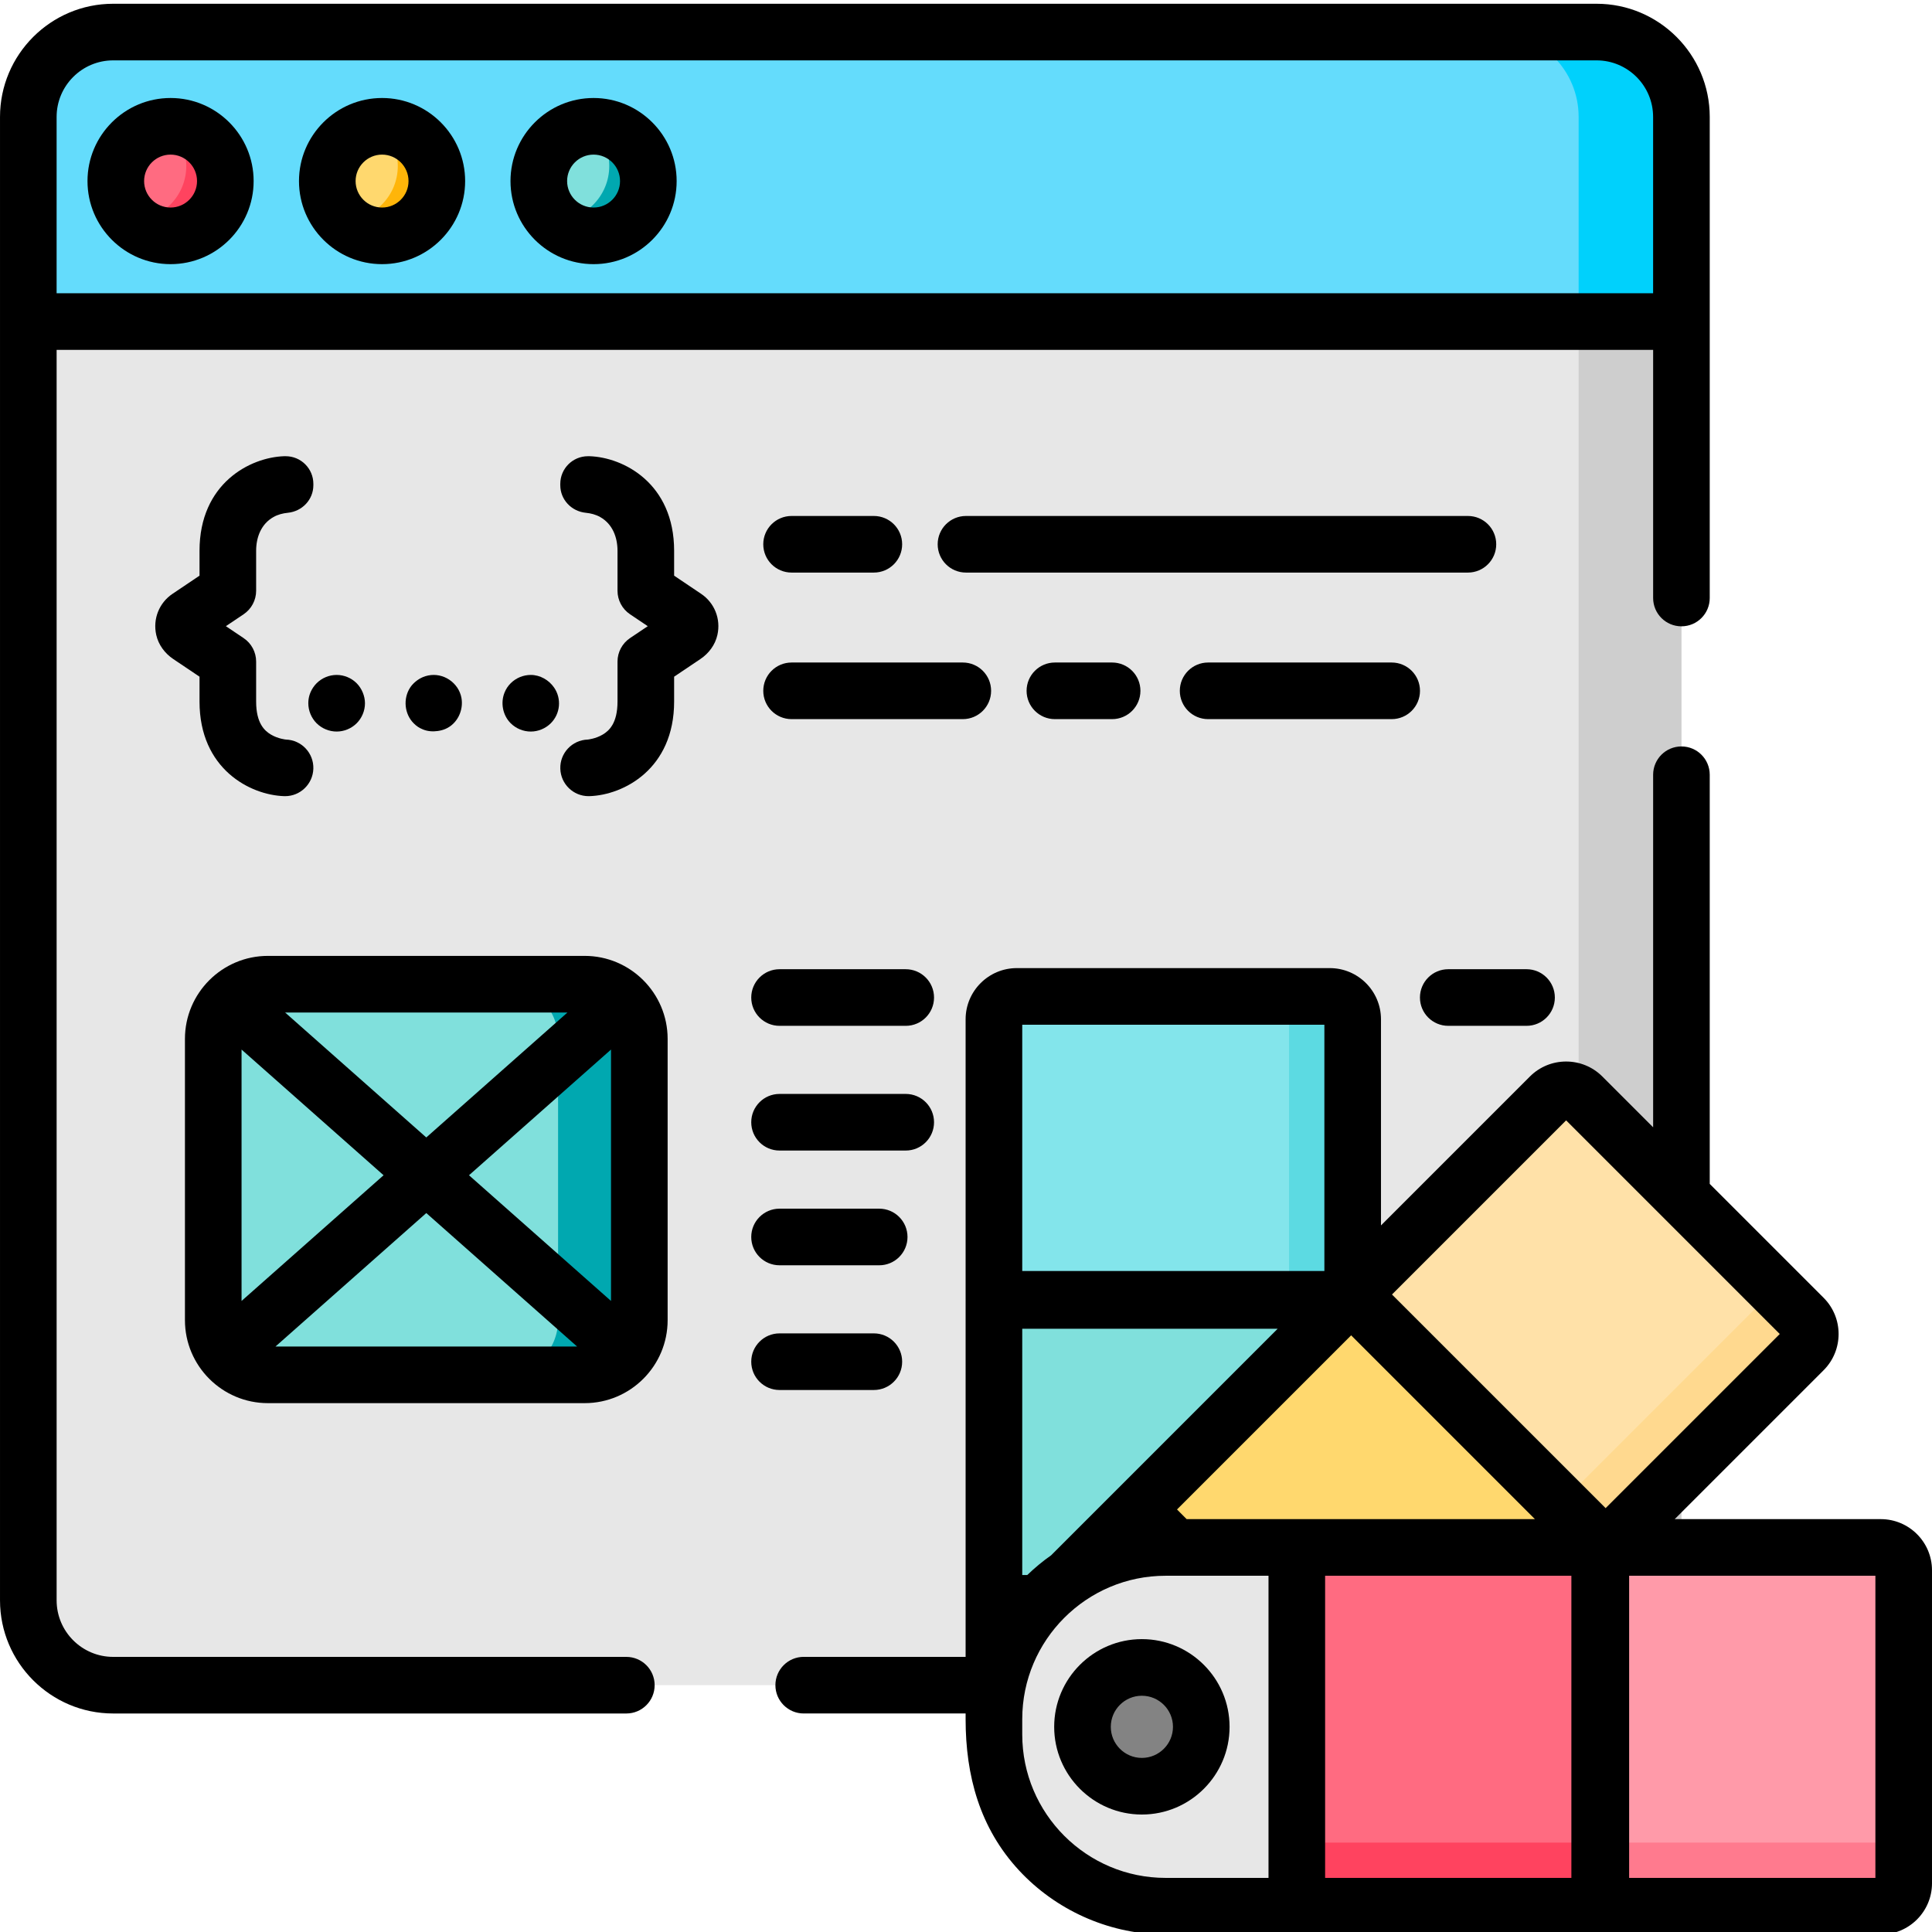 <svg height="511pt" viewBox="0 0 511.996 511" width="511pt" xmlns="http://www.w3.org/2000/svg"><path d="m423.105 446.09h-393.117c-12.418 0-22.484-10.066-22.484-22.488v-393.113c0-12.422 10.066-22.488 22.484-22.488h393.117c12.418 0 22.488 10.066 22.488 22.488v393.113c0 12.422-10.07 22.488-22.488 22.488zm0 0" fill="#e7e7e7"/><path d="m445.594 30.484v393.121c0 12.418-10.066 22.484-22.492 22.484h-27.246c12.43 0 22.496-10.066 22.496-22.484v-393.121c0-12.418-10.066-22.48-22.496-22.48h27.246c12.426-.004 22.492 10.062 22.492 22.48zm0 0" fill="#cecece"/><path d="m445.594 84.719h-438.094v-54.23c0-12.422 10.07-22.488 22.488-22.488h393.117c12.418 0 22.484 10.066 22.484 22.488v54.23zm0 0" fill="#64dcfc"/><path d="m445.594 30.484v54.234h-27.242v-54.234c0-12.418-10.066-22.48-22.496-22.48h27.246c12.426-.004 22.492 10.062 22.492 22.48zm0 0" fill="#00d1fc"/><path d="m59.715 47.488c0 8.016-6.496 14.512-14.512 14.512s-14.516-6.496-14.516-14.512 6.5-14.512 14.516-14.512 14.512 6.496 14.512 14.512zm0 0" fill="#ff6b81"/><path d="m115.766 47.488c0 8.016-6.5 14.512-14.516 14.512s-14.512-6.496-14.512-14.512 6.496-14.512 14.512-14.512 14.516 6.496 14.516 14.512zm0 0" fill="#ffd86e"/><path d="m171.812 47.488c0 8.016-6.496 14.512-14.512 14.512s-14.512-6.496-14.512-14.512 6.496-14.512 14.512-14.512 14.512 6.496 14.512 14.512zm0 0" fill="#80e0dc"/><path d="m59.711 47.492c0 8.012-6.492 14.504-14.504 14.504-3.879 0-7.41-1.52-10.012-4.012 7.852-.168 14.172-6.59 14.172-14.492 0-4.141-1.73-7.859-4.5-10.5.109-.012.23-.012.34-.012 8.012 0 14.504 6.492 14.504 14.512zm0 0" fill="#ff435f"/><path d="m115.762 47.492c0 8.012-6.492 14.504-14.512 14.504-3.883 0-7.402-1.52-10.012-4.012 7.859-.168 14.18-6.59 14.18-14.492 0-4.141-1.73-7.859-4.5-10.5.109-.012.223-.012.332-.012 8.02 0 14.512 6.492 14.512 14.512zm0 0" fill="#ffb509"/><path d="m171.812 47.492c0 8.012-6.5 14.504-14.512 14.504-3.883 0-7.402-1.52-10.012-4.012 7.859-.168 14.172-6.59 14.172-14.492 0-4.141-1.73-7.859-4.5-10.5.109-.012.23-.012.34-.012 8.012 0 14.512 6.492 14.512 14.512zm0 0" fill="#00a8b0"/><path d="m154.941 363.848h-83.938c-8.004 0-14.488-6.488-14.488-14.488v-74.547c0-8 6.484-14.488 14.488-14.488h83.938c8 0 14.488 6.488 14.488 14.488v74.547c0 8-6.488 14.488-14.488 14.488zm0 0" fill="#80e0dc"/><path d="m169.43 274.816v74.547c0 8-6.492 14.48-14.492 14.48h-21.527c8 0 14.484-6.48 14.484-14.48v-74.547c0-8-6.484-14.492-14.484-14.492h21.527c8 0 14.492 6.492 14.492 14.492zm0 0" fill="#00a8b0"/><path d="m270.902 271.062v188.098c0 20.953 17.043 38 37.996 38h4.07c20.953 0 38-17.047 38-38v-188.098zm0 0"/><path d="m312.969 504.66h-4.07c-25.129 0-45.5-20.371-45.5-45.504v-189.531c0-3.348 2.715-6.062 6.062-6.062h82.949c3.348 0 6.059 2.715 6.059 6.062v189.535c.004 25.129-20.367 45.5-45.5 45.5zm0 0" fill="#e7e7e7"/><path d="m358.473 343.828h-95.074v-74.203c0-3.348 2.715-6.062 6.062-6.062h82.949c3.348 0 6.062 2.715 6.062 6.062zm0 0" fill="#83e5eb"/><path d="m358.473 343.828h-16.852v-80.266h10.789c3.348 0 6.062 2.715 6.062 6.062zm0 0" fill="#5cdae2"/><path d="m263.398 344.129h95.074v80.266h-95.074zm0 0" fill="#80e0dc"/><path d="m341.617 344.129h16.855v80.266h-16.855zm0 0" fill="#00a8b0"/><path d="m279.602 491.332-2.875-2.875c-17.77-17.77-17.77-46.582 0-64.352l134.02-134.02c2.367-2.367 6.207-2.367 8.574 0l58.652 58.652c2.367 2.367 2.367 6.207 0 8.574l-134.02 134.02c-17.77 17.77-46.582 17.77-64.352 0zm0 0" fill="#e7e7e7"/><path d="m425.504 409.781-67.227-67.227 52.469-52.469c2.367-2.367 6.207-2.367 8.574 0l58.652 58.652c2.367 2.367 2.367 6.207 0 8.574zm0 0" fill="#ffe1a8"/><path d="m425.504 409.781-11.918-11.914 56.758-56.758 7.629 7.629c2.367 2.367 2.367 6.207 0 8.574zm0 0" fill="#ffd98f"/><path d="m358.066 342.762 67.227 67.227-56.758 56.758-67.227-67.227zm0 0" fill="#ffd86e"/><path d="m413.375 398.07 11.918 11.918-56.758 56.758-11.914-11.918zm0 0" fill="#ffb509"/><path d="m263.398 459.156v-4.066c0-25.133 20.371-45.504 45.504-45.504h189.535c3.348 0 6.062 2.715 6.062 6.062v82.949c0 3.348-2.715 6.062-6.062 6.062h-189.539c-25.129 0-45.5-20.371-45.5-45.504zm0 0" fill="#e7e7e7"/><path d="m424.23 504.66v-95.074h74.203c3.352 0 6.062 2.715 6.062 6.062v82.949c0 3.348-2.715 6.062-6.062 6.062zm0 0" fill="#ff9aa9"/><path d="m424.23 504.66v-16.852h80.266v10.789c0 3.348-2.715 6.062-6.062 6.062zm0 0" fill="#ff7a8e"/><path d="m343.664 409.586h80.27v95.074h-80.27zm0 0" fill="#ff6b81"/><path d="m343.664 487.809h80.27v16.852h-80.27zm0 0" fill="#ff435f"/><path d="m318.348 457.125c0 8.691-7.047 15.738-15.742 15.738-8.691 0-15.738-7.047-15.738-15.738 0-8.695 7.047-15.742 15.738-15.742 8.695 0 15.742 7.047 15.742 15.742zm0 0" fill="#838383"/><path d="m232.996 319.809h-26.41c-4.141 0-7.5 3.359-7.5 7.504s3.359 7.5 7.5 7.5h26.41c4.141 0 7.5-3.355 7.5-7.5s-3.359-7.504-7.5-7.504zm0 0"/><path d="m231.578 367.863c4.145 0 7.5-3.355 7.5-7.5s-3.355-7.504-7.5-7.504h-24.992c-4.141 0-7.5 3.359-7.5 7.504s3.359 7.5 7.5 7.5zm0 0"/><path d="m45.203 25.473c-12.141 0-22.016 9.879-22.016 22.016 0 12.141 9.875 22.016 22.016 22.016 12.137 0 22.012-9.875 22.012-22.016 0-12.137-9.875-22.016-22.012-22.016zm0 29.027c-3.867 0-7.012-3.148-7.012-7.012 0-3.867 3.145-7.012 7.012-7.012 3.863 0 7.012 3.145 7.012 7.012 0 3.863-3.145 7.012-7.012 7.012zm0 0"/><path d="m101.25 25.473c-12.137 0-22.016 9.879-22.016 22.016 0 12.141 9.879 22.016 22.016 22.016 12.141 0 22.016-9.875 22.016-22.016 0-12.137-9.875-22.016-22.016-22.016zm0 29.027c-3.863 0-7.012-3.148-7.012-7.012 0-3.867 3.148-7.012 7.012-7.012 3.867 0 7.012 3.145 7.012 7.012 0 3.863-3.145 7.012-7.012 7.012zm0 0"/><path d="m157.301 25.473c-12.141 0-22.016 9.879-22.016 22.016 0 12.141 9.875 22.016 22.016 22.016 12.137 0 22.016-9.875 22.016-22.016 0-12.137-9.879-22.016-22.016-22.016zm0 29.027c-3.867 0-7.012-3.148-7.012-7.012 0-3.867 3.145-7.012 7.012-7.012 3.867 0 7.012 3.145 7.012 7.012 0 3.863-3.145 7.012-7.012 7.012zm0 0"/><path d="m154.941 252.82h-83.941c-12.121 0-21.988 9.867-21.988 21.992v74.547c0 12.125 9.867 21.988 21.988 21.988h83.941c12.121 0 21.988-9.863 21.988-21.988v-74.547c0-12.125-9.867-21.992-21.988-21.992zm-4.559 15.004-37.414 33.113-37.41-33.113zm-86.367 76.441v-66.621l37.637 33.309zm8.988 12.078 39.969-35.371 39.965 35.371zm88.922-12.078-37.637-33.312 37.637-33.309zm0 0"/><path d="m240.027 256.352h-33.441c-4.141 0-7.5 3.359-7.5 7.504s3.359 7.5 7.5 7.5h33.441c4.145 0 7.5-3.355 7.5-7.5s-3.359-7.504-7.5-7.504zm0 0"/><path d="m383.797 271.355h20.75c4.145 0 7.5-3.355 7.5-7.5s-3.355-7.504-7.5-7.504h-20.75c-4.141 0-7.5 3.359-7.5 7.504s3.359 7.5 7.5 7.5zm0 0"/><path d="m247.527 296.906c0-4.145-3.355-7.504-7.5-7.504h-33.441c-4.141 0-7.5 3.359-7.5 7.504s3.359 7.5 7.5 7.5h33.441c4.141 0 7.5-3.359 7.5-7.5zm0 0"/><path d="m209.773 151.238h21.805c4.145 0 7.5-3.355 7.5-7.5s-3.355-7.5-7.5-7.5h-21.805c-4.141 0-7.5 3.355-7.5 7.5s3.359 7.5 7.5 7.5zm0 0"/><path d="m396.512 143.738c0-4.145-3.355-7.5-7.5-7.5h-133.02c-4.145 0-7.5 3.355-7.5 7.5s3.355 7.5 7.5 7.5h133.02c4.141 0 7.5-3.355 7.5-7.5zm0 0"/><path d="m320.16 190.078h48.645c4.145 0 7.504-3.359 7.504-7.5 0-4.145-3.359-7.504-7.504-7.504h-48.645c-4.145 0-7.5 3.359-7.5 7.504 0 4.141 3.355 7.5 7.5 7.5zm0 0"/><path d="m279.555 175.074c-4.141 0-7.5 3.359-7.5 7.504 0 4.141 3.359 7.5 7.5 7.5h15.164c4.145 0 7.504-3.359 7.504-7.5 0-4.145-3.359-7.504-7.504-7.504zm0 0"/><path d="m262.652 182.578c0-4.145-3.355-7.504-7.5-7.504h-45.375c-4.145 0-7.504 3.359-7.504 7.504 0 4.141 3.359 7.5 7.504 7.5h45.375c4.141 0 7.5-3.359 7.5-7.5zm0 0"/><path d="m67.879 156.059v-10.59c0-3.594 1.324-7.094 4.57-8.934 1.211-.688 2.504-1.008 3.832-1.141 3.809-.383 6.762-3.48 6.762-7.309v-.355c0-4.047-3.281-7.328-7.332-7.328h-.41c-9.016.289-22.426 7.199-22.426 25.066v6.59l-7.156 4.812c-3.504 2.352-5.277 6.621-4.309 10.906.59 2.625 2.277 4.879 4.512 6.379l6.953 4.672v6.594c0 17.863 13.41 24.777 22.426 25.066.082.004.164.004.246.004 4.031 0 7.359-3.203 7.492-7.262.133-4.141-3.117-7.605-7.258-7.738-.02 0-2.082-.191-3.984-1.324-1.68-1-3.918-2.996-3.918-8.746v-10.59c0-2.5-1.242-4.836-3.316-6.227l-4.703-3.16 4.703-3.156c2.074-1.398 3.316-3.734 3.316-6.23zm0 0"/><path d="m89.215 193.367c-1.98 0-3.91-.801-5.312-2.191-1.391-1.398-2.199-3.332-2.199-5.312 0-1.52.426-2.879 1.27-4.16.27-.41.59-.801.93-1.137 1.402-1.402 3.332-2.203 5.312-2.203 1.973 0 3.902.801 5.301 2.203 1.359 1.355 2.203 3.383 2.203 5.301 0 1.977-.801 3.91-2.203 5.309-1.398 1.391-3.328 2.191-5.301 2.191zm0 0"/><path d="m185.805 156.871-7.156-4.812v-6.59c0-17.867-13.41-24.781-22.426-25.066h-.41c-4.051 0-7.332 3.281-7.332 7.328v.355c0 3.828 2.953 6.926 6.762 7.309 1.328.133 2.621.453 3.832 1.141 3.246 1.84 4.57 5.34 4.57 8.934v10.59c0 2.496 1.242 4.832 3.316 6.227l4.703 3.16-4.703 3.156c-2.07 1.395-3.316 3.73-3.316 6.227v10.59c0 5.75-2.234 7.746-3.918 8.746-1.902 1.133-3.965 1.324-3.984 1.328-4.141.133-7.391 3.594-7.254 7.738.129 4.059 3.461 7.258 7.492 7.258.082 0 .16 0 .242-.004 9.016-.285 22.426-7.199 22.426-25.066v-6.59l6.957-4.676c2.234-1.5 3.918-3.75 4.508-6.379.969-4.281-.805-8.555-4.309-10.902zm0 0"/><path d="m121.164 181.711c-1.094-1.617-2.805-2.793-4.762-3.199-.973-.199-1.973-.199-2.934 0-.48.094-.957.242-1.41.434-1.309.551-2.586 1.586-3.359 2.758-1.906 2.902-1.547 7 .93 9.473.805.805 1.406 1.188 2.43 1.621 1.234.52 2.641.613 3.953.426.695-.098 1.383-.273 2.031-.551 3.16-1.355 4.859-4.949 4.238-8.266-.176-.945-.578-1.902-1.117-2.695zm0 0"/><path d="m146.852 181.727c-1.379-2.004-3.695-3.363-6.195-3.363-1.98 0-3.91.801-5.312 2.199-.738.742-1.215 1.465-1.621 2.434-1.133 2.742-.5 6.07 1.621 8.18 1.398 1.391 3.332 2.191 5.312 2.191 1.969 0 3.902-.801 5.301-2.191 2.551-2.535 2.902-6.523.895-9.449zm0 0"/><path d="m165.98 438.59h-135.992c-8.262 0-14.984-6.723-14.984-14.988v-331.379h423.09v65.754c0 4.145 3.355 7.504 7.5 7.504s7.5-3.359 7.5-7.504v-127.488c0-16.539-13.453-29.992-29.988-29.992h-393.117c-16.535 0-29.988 13.453-29.988 29.992v393.113c0 16.535 13.453 29.988 29.988 29.988h135.992c4.145 0 7.504-3.355 7.504-7.5 0-4.145-3.359-7.5-7.504-7.5zm-150.977-408.102c0-8.266 6.723-14.988 14.984-14.988h393.117c8.262 0 14.984 6.723 14.984 14.988v46.73h-423.086zm0 0"/><path d="m498.434 402.086h-54.625l39.469-39.469c5.289-5.289 5.289-13.895 0-19.184l-30.184-30.184v-108.43c0-4.145-3.355-7.504-7.5-7.504s-7.5 3.359-7.5 7.504v93.426l-13.469-13.469c-5.289-5.281-13.895-5.285-19.184.004l-39.469 39.469v-54.625c0-7.48-6.086-13.566-13.562-13.566h-82.949c-7.48 0-13.566 6.086-13.566 13.566v74.203c0 .051.008.098.008.148 0 .051-.008.098-.008.148v94.461h-42.906c-4.141 0-7.5 3.359-7.5 7.504 0 4.141 3.359 7.5 7.5 7.5h42.906v1.496c0 15.02 3.75 28.887 14.195 40.129 9.652 10.383 23.293 16.574 37.473 16.93.445.008.891.016 1.336.016h115.031c.051 0 .098-.008.148-.008s.098.008.148.008h74.203c7.48 0 13.566-6.086 13.566-13.562v-82.949c.004-7.477-6.082-13.562-13.562-13.562zm-227.531-131.023h80.07v65.266h-80.07zm0 80.566h67.691l-60.047 60.051c-2.242 1.57-4.34 3.324-6.309 5.211h-1.336zm65.262 145.531h-27.266c-20.953 0-37.996-17.047-37.996-38v-4.07c0-20.953 17.043-38 37.996-38h27.266zm-21.688-95.074-2.559-2.562 46.148-46.148 48.707 48.711zm101.953 95.074h-65.262v-80.07h65.262zm-47.543-154.605 46.148-46.148 56.617 56.617-46.148 46.148zm128.109 154.605h-65.262v-80.07h65.262zm0 0"/><path d="m279.367 457.125c0 12.812 10.426 23.242 23.238 23.242 12.816 0 23.242-10.43 23.242-23.242 0-12.816-10.426-23.242-23.242-23.242-12.812 0-23.238 10.426-23.238 23.242zm31.48 0c0 4.543-3.699 8.238-8.242 8.238s-8.234-3.695-8.234-8.238 3.691-8.238 8.234-8.238 8.242 3.695 8.242 8.238zm0 0"/></svg>